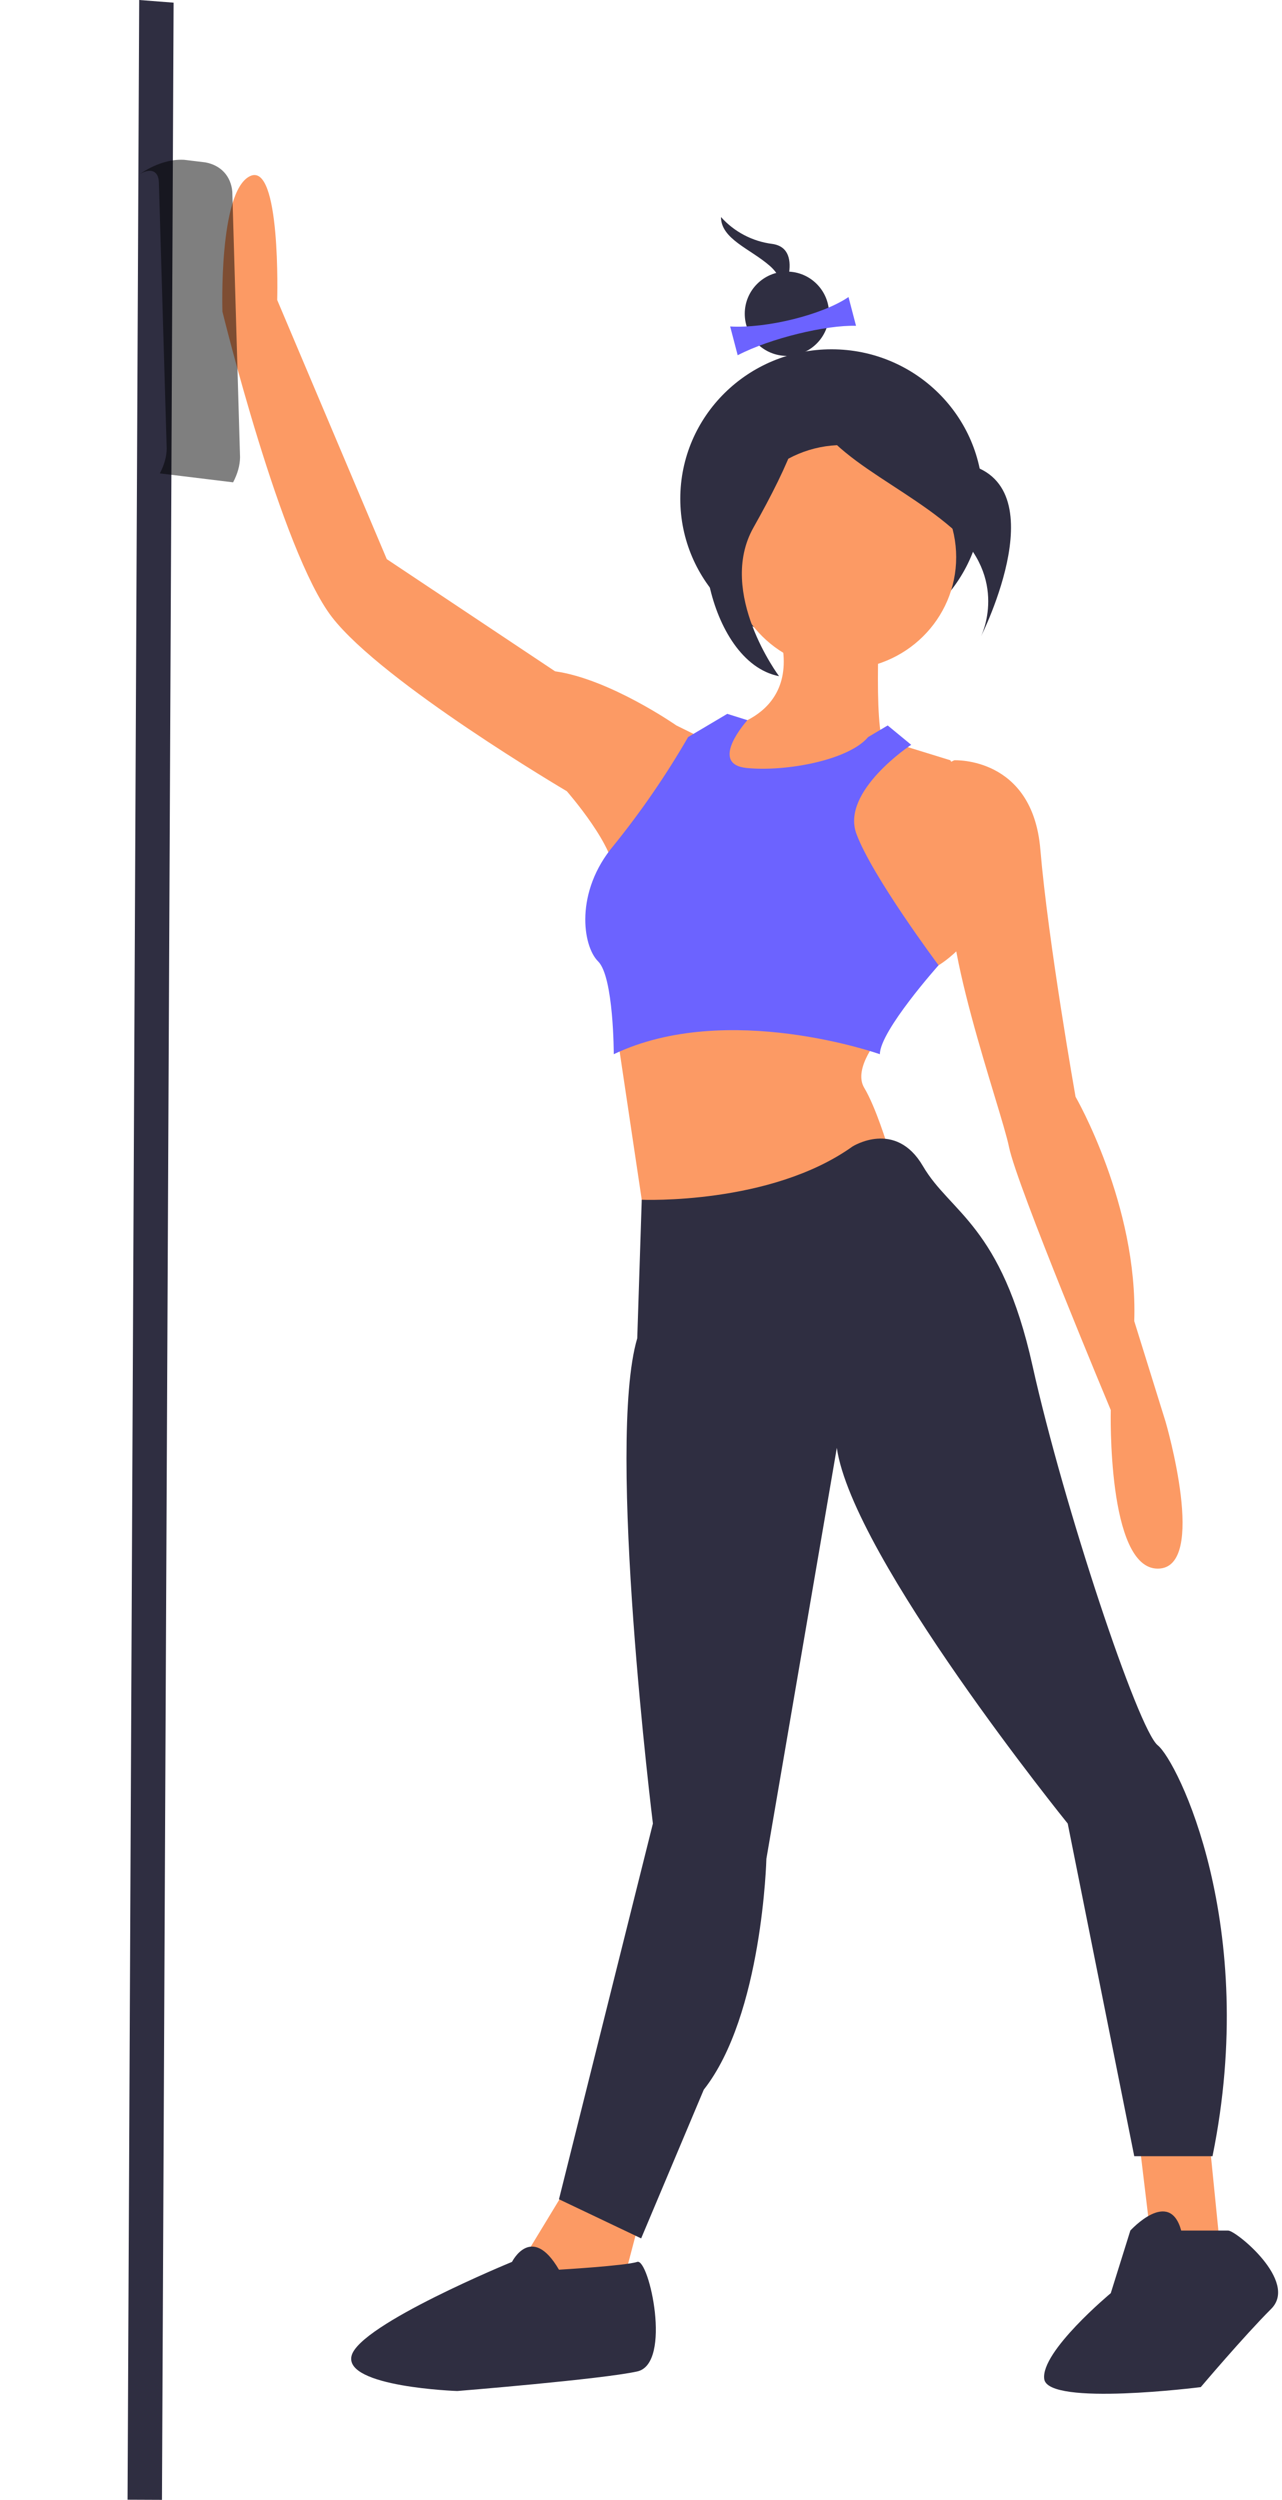 <svg width="260" height="507" viewBox="0 0 260 507" fill="none" xmlns="http://www.w3.org/2000/svg">
<path d="M245.115 432.517L247.496 456.327L239.559 458.708L233.21 452.359L230.829 432.517H245.115Z" fill="#FC9A64"/>
<path d="M130.826 446.01L126.858 461.089L115.747 468.232L103.841 461.883L117.334 439.66L130.826 446.01Z" fill="#FC9A64"/>
<path d="M178.446 201.56V210.29C178.446 210.29 172.89 216.639 175.271 220.608C177.652 224.576 180.033 232.513 180.033 232.513L168.922 249.973L131.62 253.148L124.202 203.449L178.446 201.56Z" fill="#FC9A64"/>
<path d="M172.89 232.513C172.89 232.513 181.621 226.957 187.176 236.481C192.732 246.005 203.05 248.386 209.399 276.958C215.748 305.53 230.828 350.769 234.797 353.944C238.765 357.119 255.432 390.453 245.908 437.279H230.034L216.542 369.817C216.542 369.817 172.89 315.848 169.716 293.625L155.43 376.96C155.43 376.96 154.636 408.707 142.731 423.787L130.032 453.946L113.365 446.01L132.413 369.817C132.413 369.817 122.889 292.832 129.239 271.403L130.151 243.309C130.151 243.309 156.223 244.418 172.89 232.513Z" fill="#2F2E41"/>
<path d="M239.559 452.359H249.083C250.67 452.359 263.369 462.677 257.813 468.232C252.257 473.788 243.527 484.106 243.527 484.106C243.527 484.106 212.574 488.042 211.78 482.487C210.986 476.931 225.272 465.058 225.272 465.058L229.241 452.359C229.241 452.359 237.178 443.629 239.559 452.359Z" fill="#2F2E41"/>
<path d="M113.365 460.296C113.365 460.296 126.858 459.502 129.239 458.708C131.62 457.915 136.382 479.344 129.239 480.931C122.096 482.519 92.73 484.9 92.73 484.9C92.73 484.9 69.713 484.106 71.301 477.756C72.888 471.407 103.841 458.709 103.841 458.709C103.841 458.709 107.81 450.772 113.365 460.296Z" fill="#2F2E41"/>
<path d="M146.222 44.016C148.919 47.026 152.612 48.961 156.622 49.464C163.555 50.455 158.108 61.35 158.108 61.35C158.108 61.35 160.089 57.388 156.127 53.921C152.165 50.455 146.222 48.474 146.222 44.016Z" fill="#2F2E41"/>
<path d="M159.59 72.177C154.868 72.177 151.041 68.349 151.041 63.628C151.041 58.907 154.868 55.079 159.59 55.079C164.311 55.079 168.138 58.907 168.138 63.628C168.138 68.349 164.311 72.177 159.59 72.177Z" fill="#2F2E41"/>
<path d="M149.609 72.046C156.213 68.596 167.575 65.883 173.611 66.077L172.084 60.239C166.74 63.87 155.439 66.633 148.082 66.208L149.609 72.046Z" fill="#6C63FF"/>
<path d="M28.23 -3.18612e-06L25.868 506.939L32.848 506.971L35.208 0.54L28.23 -3.18612e-06Z" fill="#2F2E41"/>
<path d="M168.641 131.468C151.7 131.468 137.967 117.895 137.967 101.152C137.967 84.409 151.7 70.837 168.641 70.837C185.582 70.837 199.315 84.409 199.315 101.152C199.315 117.895 185.582 131.468 168.641 131.468Z" fill="#2F2E41"/>
<path d="M178.446 123.591C178.446 123.591 176.859 151.829 180.033 151.829C183.208 151.829 160.192 165.163 160.192 165.163L145.906 157.32V147.907C145.906 147.907 164.954 145.554 157.017 125.16C149.08 104.766 178.446 123.591 178.446 123.591Z" fill="#FC9A64"/>
<path d="M170.906 135.749C158.195 135.749 147.89 125.565 147.89 113.002C147.89 100.439 158.195 90.254 170.906 90.254C183.618 90.254 193.923 100.439 193.923 113.002C193.923 125.565 183.618 135.749 170.906 135.749Z" fill="#FC9A64"/>
<path d="M184.795 198.108L190.351 195.754C190.351 195.754 199.875 190.264 200.669 179.282C201.462 168.301 192.732 154.182 192.732 154.182L180.033 150.26L165.113 162.261L164.954 181.636L184.795 198.108Z" fill="#FC9A64"/>
<path d="M190.351 155.751L193.526 154.182C193.526 154.182 209.399 153.398 210.987 172.223C212.574 191.048 218.13 222.423 218.13 222.423C218.13 222.423 230.828 244.386 230.034 267.918L236.384 288.312C236.384 288.312 245.114 318.119 234.797 318.119C224.479 318.119 225.273 285.959 225.273 285.959C225.273 285.959 206.225 240.464 204.637 232.621C203.05 224.777 189.557 187.911 193.526 177.714C197.494 167.517 190.351 155.751 190.351 155.751Z" fill="#FC9A64"/>
<path d="M143.525 150.26L137.175 147.122C137.175 147.122 123.683 137.71 112.572 136.141L78.444 113.394L56.221 60.84C56.221 60.84 57.015 32.602 50.665 35.74C44.316 38.877 45.11 63.193 45.11 63.193C45.11 63.193 57.015 111.825 67.332 125.16C77.65 138.494 114.953 160.457 114.953 160.457C114.953 160.457 125.27 172.223 124.477 177.714C123.683 183.204 143.525 150.26 143.525 150.26Z" fill="#FC9A64"/>
<path d="M176.065 149.476L180.033 147.122L184.795 151.044C184.795 151.044 170.509 160.457 173.684 169.085C176.859 177.714 190.351 195.754 190.351 195.754C190.351 195.754 178.446 209.089 178.446 213.795C178.446 213.795 147.493 202.814 124.477 213.795C124.477 213.795 124.477 198.108 121.302 194.97C118.127 191.833 116.54 180.851 124.477 171.439C130.068 164.512 135.11 157.17 139.556 149.476L147.493 144.769L151.581 146.051C151.581 146.051 143.525 154.966 151.461 155.751C159.398 156.535 172.097 154.182 176.065 149.476Z" fill="#6C63FF"/>
<path d="M163.253 77.675C163.253 77.675 173.66 90.899 194.474 93.838C215.288 96.776 198.934 129.101 198.934 129.101C198.934 129.101 204.881 117.347 192.987 107.062C181.094 96.776 163.253 90.899 163.253 77.675Z" fill="#2F2E41"/>
<path d="M162.46 76.891C162.46 76.891 156.513 97.461 147.593 100.4C138.672 103.339 143.133 134.194 158 137.133C158 137.133 145.363 120.236 152.796 107.012C160.23 93.788 164.69 83.503 162.46 76.891Z" fill="#2F2E41"/>
<path opacity="0.5" d="M28.301 35.342C30.506 33.99 32.168 34.606 32.222 37.022L33.807 90.943C33.804 92.546 33.323 94.291 32.411 96.004L47.277 97.818C48.182 96.102 48.666 94.356 48.684 92.747L47.113 38.841C46.967 37.299 46.399 35.961 45.456 34.935C44.512 33.909 43.218 33.224 41.679 32.934L37.355 32.41C35.95 32.324 34.422 32.539 32.866 33.044C31.31 33.547 29.757 34.329 28.301 35.342Z" fill="black"/>
</svg>
